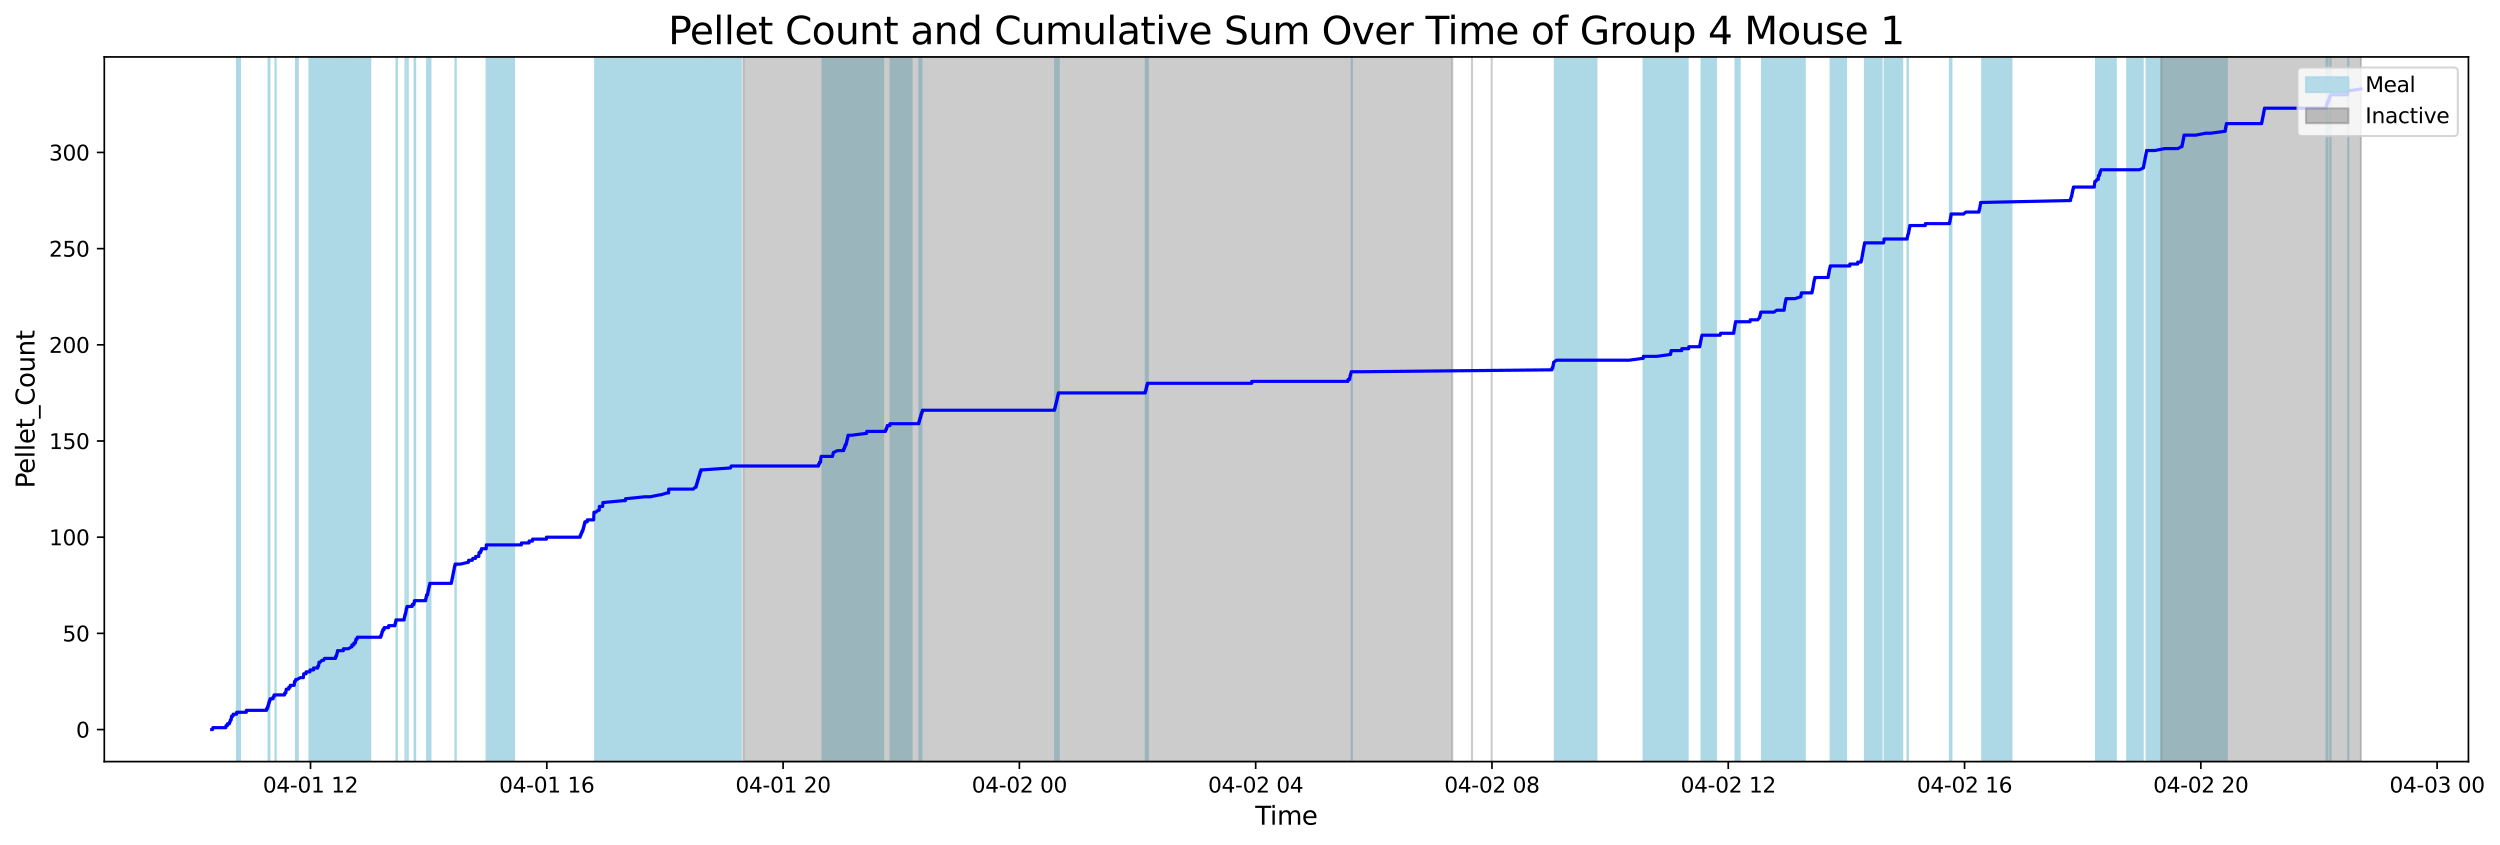 <?xml version="1.0" encoding="utf-8" standalone="no"?>
<!DOCTYPE svg PUBLIC "-//W3C//DTD SVG 1.1//EN"
  "http://www.w3.org/Graphics/SVG/1.1/DTD/svg11.dtd">
<svg xmlns:xlink="http://www.w3.org/1999/xlink" width="1180.137pt" height="399.009pt" viewBox="0 0 1180.137 399.009" xmlns="http://www.w3.org/2000/svg" version="1.1">
 <defs>
  <style type="text/css">*{stroke-linejoin: round; stroke-linecap: butt}</style>
 </defs>
 <g id="figure_1">
  <g id="patch_1">
   <path d="M 0 399.009 
L 1180.137 399.009 
L 1180.137 0 
L 0 0 
z
" style="fill: #ffffff"/>
  </g>
  <g id="axes_1">
   <g id="patch_2">
    <path d="M 49.235 359.517 
L 1165.235 359.517 
L 1165.235 26.877 
L 49.235 26.877 
z
" style="fill: #ffffff"/>
   </g>
   <g id="patch_3">
    <path d="M 113.267 359.517 
L 113.267 26.877 
L 111.868 26.877 
L 111.868 359.517 
z
" clip-path="url(#p0abc46843c)" style="fill: #add8e6; stroke: #add8e6; stroke-linejoin: miter"/>
   </g>
   <g id="patch_4">
    <path d="M 126.773 359.517 
L 126.773 26.877 
L 127.191 26.877 
L 127.191 359.517 
z
" clip-path="url(#p0abc46843c)" style="fill: #add8e6; stroke: #add8e6; stroke-linejoin: miter"/>
   </g>
   <g id="patch_5">
    <path d="M 130.051 359.517 
L 130.051 26.877 
L 130.114 26.877 
L 130.114 359.517 
z
" clip-path="url(#p0abc46843c)" style="fill: #add8e6; stroke: #add8e6; stroke-linejoin: miter"/>
   </g>
   <g id="patch_6">
    <path d="M 140.565 359.517 
L 140.565 26.877 
L 139.743 26.877 
L 139.743 359.517 
z
" clip-path="url(#p0abc46843c)" style="fill: #add8e6; stroke: #add8e6; stroke-linejoin: miter"/>
   </g>
   <g id="patch_7">
    <path d="M 163.307 359.517 
L 163.307 26.877 
L 146.076 26.877 
L 146.076 359.517 
z
" clip-path="url(#p0abc46843c)" style="fill: #add8e6; stroke: #add8e6; stroke-linejoin: miter"/>
   </g>
   <g id="patch_8">
    <path d="M 167.916 359.517 
L 167.916 26.877 
L 158.392 26.877 
L 158.392 359.517 
z
" clip-path="url(#p0abc46843c)" style="fill: #add8e6; stroke: #add8e6; stroke-linejoin: miter"/>
   </g>
   <g id="patch_9">
    <path d="M 174.764 359.517 
L 174.764 26.877 
L 162.976 26.877 
L 162.976 359.517 
z
" clip-path="url(#p0abc46843c)" style="fill: #add8e6; stroke: #add8e6; stroke-linejoin: miter"/>
   </g>
   <g id="patch_10">
    <path d="M 187.366 359.517 
L 187.366 26.877 
L 187.187 26.877 
L 187.187 359.517 
z
" clip-path="url(#p0abc46843c)" style="fill: #add8e6; stroke: #add8e6; stroke-linejoin: miter"/>
   </g>
   <g id="patch_11">
    <path d="M 191.439 359.517 
L 191.439 26.877 
L 191.445 26.877 
L 191.445 359.517 
z
" clip-path="url(#p0abc46843c)" style="fill: #add8e6; stroke: #add8e6; stroke-linejoin: miter"/>
   </g>
   <g id="patch_12">
    <path d="M 192.462 359.517 
L 192.462 26.877 
L 192.414 26.877 
L 192.414 359.517 
z
" clip-path="url(#p0abc46843c)" style="fill: #add8e6; stroke: #add8e6; stroke-linejoin: miter"/>
   </g>
   <g id="patch_13">
    <path d="M 195.734 359.517 
L 195.734 26.877 
L 195.957 26.877 
L 195.957 359.517 
z
" clip-path="url(#p0abc46843c)" style="fill: #add8e6; stroke: #add8e6; stroke-linejoin: miter"/>
   </g>
   <g id="patch_14">
    <path d="M 201.664 359.517 
L 201.664 26.877 
L 201.686 26.877 
L 201.686 359.517 
z
" clip-path="url(#p0abc46843c)" style="fill: #add8e6; stroke: #add8e6; stroke-linejoin: miter"/>
   </g>
   <g id="patch_15">
    <path d="M 202.177 359.517 
L 202.177 26.877 
L 202.305 26.877 
L 202.305 359.517 
z
" clip-path="url(#p0abc46843c)" style="fill: #add8e6; stroke: #add8e6; stroke-linejoin: miter"/>
   </g>
   <g id="patch_16">
    <path d="M 203.17 359.517 
L 203.17 26.877 
L 202.677 26.877 
L 202.677 359.517 
z
" clip-path="url(#p0abc46843c)" style="fill: #add8e6; stroke: #add8e6; stroke-linejoin: miter"/>
   </g>
   <g id="patch_17">
    <path d="M 215.007 359.517 
L 215.007 26.877 
L 215.128 26.877 
L 215.128 359.517 
z
" clip-path="url(#p0abc46843c)" style="fill: #add8e6; stroke: #add8e6; stroke-linejoin: miter"/>
   </g>
   <g id="patch_18">
    <path d="M 242.649 359.517 
L 242.649 26.877 
L 229.718 26.877 
L 229.718 359.517 
z
" clip-path="url(#p0abc46843c)" style="fill: #add8e6; stroke: #add8e6; stroke-linejoin: miter"/>
   </g>
   <g id="patch_19">
    <path d="M 295.431 359.517 
L 295.431 26.877 
L 280.944 26.877 
L 280.944 359.517 
z
" clip-path="url(#p0abc46843c)" style="fill: #add8e6; stroke: #add8e6; stroke-linejoin: miter"/>
   </g>
   <g id="patch_20">
    <path d="M 303.866 359.517 
L 303.866 26.877 
L 285.091 26.877 
L 285.091 359.517 
z
" clip-path="url(#p0abc46843c)" style="fill: #add8e6; stroke: #add8e6; stroke-linejoin: miter"/>
   </g>
   <g id="patch_21">
    <path d="M 315.345 359.517 
L 315.345 26.877 
L 296.377 26.877 
L 296.377 359.517 
z
" clip-path="url(#p0abc46843c)" style="fill: #add8e6; stroke: #add8e6; stroke-linejoin: miter"/>
   </g>
   <g id="patch_22">
    <path d="M 336.376 359.517 
L 336.376 26.877 
L 316.106 26.877 
L 316.106 359.517 
z
" clip-path="url(#p0abc46843c)" style="fill: #add8e6; stroke: #add8e6; stroke-linejoin: miter"/>
   </g>
   <g id="patch_23">
    <path d="M 349.691 359.517 
L 349.691 26.877 
L 331.835 26.877 
L 331.835 359.517 
z
" clip-path="url(#p0abc46843c)" style="fill: #add8e6; stroke: #add8e6; stroke-linejoin: miter"/>
   </g>
   <g id="patch_24">
    <path d="M 396.596 359.517 
L 396.596 26.877 
L 388.314 26.877 
L 388.314 359.517 
z
" clip-path="url(#p0abc46843c)" style="fill: #add8e6; stroke: #add8e6; stroke-linejoin: miter"/>
   </g>
   <g id="patch_25">
    <path d="M 414.688 359.517 
L 414.688 26.877 
L 394.331 26.877 
L 394.331 359.517 
z
" clip-path="url(#p0abc46843c)" style="fill: #add8e6; stroke: #add8e6; stroke-linejoin: miter"/>
   </g>
   <g id="patch_26">
    <path d="M 416.88 359.517 
L 416.88 26.877 
L 400.503 26.877 
L 400.503 359.517 
z
" clip-path="url(#p0abc46843c)" style="fill: #add8e6; stroke: #add8e6; stroke-linejoin: miter"/>
   </g>
   <g id="patch_27">
    <path d="M 430.304 359.517 
L 430.304 26.877 
L 420.427 26.877 
L 420.427 359.517 
z
" clip-path="url(#p0abc46843c)" style="fill: #add8e6; stroke: #add8e6; stroke-linejoin: miter"/>
   </g>
   <g id="patch_28">
    <path d="M 434.036 359.517 
L 434.036 26.877 
L 434.314 26.877 
L 434.314 359.517 
z
" clip-path="url(#p0abc46843c)" style="fill: #add8e6; stroke: #add8e6; stroke-linejoin: miter"/>
   </g>
   <g id="patch_29">
    <path d="M 434.531 359.517 
L 434.531 26.877 
L 434.94 26.877 
L 434.94 359.517 
z
" clip-path="url(#p0abc46843c)" style="fill: #add8e6; stroke: #add8e6; stroke-linejoin: miter"/>
   </g>
   <g id="patch_30">
    <path d="M 498.093 359.517 
L 498.093 26.877 
L 498.431 26.877 
L 498.431 359.517 
z
" clip-path="url(#p0abc46843c)" style="fill: #add8e6; stroke: #add8e6; stroke-linejoin: miter"/>
   </g>
   <g id="patch_31">
    <path d="M 498.623 359.517 
L 498.623 26.877 
L 498.783 26.877 
L 498.783 359.517 
z
" clip-path="url(#p0abc46843c)" style="fill: #add8e6; stroke: #add8e6; stroke-linejoin: miter"/>
   </g>
   <g id="patch_32">
    <path d="M 499.105 359.517 
L 499.105 26.877 
L 499.46 26.877 
L 499.46 359.517 
z
" clip-path="url(#p0abc46843c)" style="fill: #add8e6; stroke: #add8e6; stroke-linejoin: miter"/>
   </g>
   <g id="patch_33">
    <path d="M 499.604 359.517 
L 499.604 26.877 
L 499.768 26.877 
L 499.768 359.517 
z
" clip-path="url(#p0abc46843c)" style="fill: #add8e6; stroke: #add8e6; stroke-linejoin: miter"/>
   </g>
   <g id="patch_34">
    <path d="M 540.898 359.517 
L 540.898 26.877 
L 540.961 26.877 
L 540.961 359.517 
z
" clip-path="url(#p0abc46843c)" style="fill: #add8e6; stroke: #add8e6; stroke-linejoin: miter"/>
   </g>
   <g id="patch_35">
    <path d="M 541.386 359.517 
L 541.386 26.877 
L 541.829 26.877 
L 541.829 359.517 
z
" clip-path="url(#p0abc46843c)" style="fill: #add8e6; stroke: #add8e6; stroke-linejoin: miter"/>
   </g>
   <g id="patch_36">
    <path d="M 638.124 359.517 
L 638.124 26.877 
L 638.079 26.877 
L 638.079 359.517 
z
" clip-path="url(#p0abc46843c)" style="fill: #add8e6; stroke: #add8e6; stroke-linejoin: miter"/>
   </g>
   <g id="patch_37">
    <path d="M 753.598 359.517 
L 753.598 26.877 
L 733.98 26.877 
L 733.98 359.517 
z
" clip-path="url(#p0abc46843c)" style="fill: #add8e6; stroke: #add8e6; stroke-linejoin: miter"/>
   </g>
   <g id="patch_38">
    <path d="M 796.642 359.517 
L 796.642 26.877 
L 775.861 26.877 
L 775.861 359.517 
z
" clip-path="url(#p0abc46843c)" style="fill: #add8e6; stroke: #add8e6; stroke-linejoin: miter"/>
   </g>
   <g id="patch_39">
    <path d="M 809.981 359.517 
L 809.981 26.877 
L 803.245 26.877 
L 803.245 359.517 
z
" clip-path="url(#p0abc46843c)" style="fill: #add8e6; stroke: #add8e6; stroke-linejoin: miter"/>
   </g>
   <g id="patch_40">
    <path d="M 821.2 359.517 
L 821.2 26.877 
L 819.267 26.877 
L 819.267 359.517 
z
" clip-path="url(#p0abc46843c)" style="fill: #add8e6; stroke: #add8e6; stroke-linejoin: miter"/>
   </g>
   <g id="patch_41">
    <path d="M 851.941 359.517 
L 851.941 26.877 
L 831.784 26.877 
L 831.784 359.517 
z
" clip-path="url(#p0abc46843c)" style="fill: #add8e6; stroke: #add8e6; stroke-linejoin: miter"/>
   </g>
   <g id="patch_42">
    <path d="M 871.414 359.517 
L 871.414 26.877 
L 864.167 26.877 
L 864.167 359.517 
z
" clip-path="url(#p0abc46843c)" style="fill: #add8e6; stroke: #add8e6; stroke-linejoin: miter"/>
   </g>
   <g id="patch_43">
    <path d="M 888.2 359.517 
L 888.2 26.877 
L 880.371 26.877 
L 880.371 359.517 
z
" clip-path="url(#p0abc46843c)" style="fill: #add8e6; stroke: #add8e6; stroke-linejoin: miter"/>
   </g>
   <g id="patch_44">
    <path d="M 897.935 359.517 
L 897.935 26.877 
L 889.664 26.877 
L 889.664 359.517 
z
" clip-path="url(#p0abc46843c)" style="fill: #add8e6; stroke: #add8e6; stroke-linejoin: miter"/>
   </g>
   <g id="patch_45">
    <path d="M 900.451 359.517 
L 900.451 26.877 
L 900.579 26.877 
L 900.579 359.517 
z
" clip-path="url(#p0abc46843c)" style="fill: #add8e6; stroke: #add8e6; stroke-linejoin: miter"/>
   </g>
   <g id="patch_46">
    <path d="M 920.466 359.517 
L 920.466 26.877 
L 920.806 26.877 
L 920.806 359.517 
z
" clip-path="url(#p0abc46843c)" style="fill: #add8e6; stroke: #add8e6; stroke-linejoin: miter"/>
   </g>
   <g id="patch_47">
    <path d="M 920.959 359.517 
L 920.959 26.877 
L 921.162 26.877 
L 921.162 359.517 
z
" clip-path="url(#p0abc46843c)" style="fill: #add8e6; stroke: #add8e6; stroke-linejoin: miter"/>
   </g>
   <g id="patch_48">
    <path d="M 949.494 359.517 
L 949.494 26.877 
L 935.721 26.877 
L 935.721 359.517 
z
" clip-path="url(#p0abc46843c)" style="fill: #add8e6; stroke: #add8e6; stroke-linejoin: miter"/>
   </g>
   <g id="patch_49">
    <path d="M 998.735 359.517 
L 998.735 26.877 
L 989.438 26.877 
L 989.438 359.517 
z
" clip-path="url(#p0abc46843c)" style="fill: #add8e6; stroke: #add8e6; stroke-linejoin: miter"/>
   </g>
   <g id="patch_50">
    <path d="M 1011.469 359.517 
L 1011.469 26.877 
L 1004.165 26.877 
L 1004.165 359.517 
z
" clip-path="url(#p0abc46843c)" style="fill: #add8e6; stroke: #add8e6; stroke-linejoin: miter"/>
   </g>
   <g id="patch_51">
    <path d="M 1033.228 359.517 
L 1033.228 26.877 
L 1013.319 26.877 
L 1013.319 359.517 
z
" clip-path="url(#p0abc46843c)" style="fill: #add8e6; stroke: #add8e6; stroke-linejoin: miter"/>
   </g>
   <g id="patch_52">
    <path d="M 1051.175 359.517 
L 1051.175 26.877 
L 1031.186 26.877 
L 1031.186 359.517 
z
" clip-path="url(#p0abc46843c)" style="fill: #add8e6; stroke: #add8e6; stroke-linejoin: miter"/>
   </g>
   <g id="patch_53">
    <path d="M 1098.269 359.517 
L 1098.269 26.877 
L 1098.692 26.877 
L 1098.692 359.517 
z
" clip-path="url(#p0abc46843c)" style="fill: #add8e6; stroke: #add8e6; stroke-linejoin: miter"/>
   </g>
   <g id="patch_54">
    <path d="M 1100.04 359.517 
L 1100.04 26.877 
L 1100.147 26.877 
L 1100.147 359.517 
z
" clip-path="url(#p0abc46843c)" style="fill: #add8e6; stroke: #add8e6; stroke-linejoin: miter"/>
   </g>
   <g id="patch_55">
    <path d="M 1108.532 359.517 
L 1108.532 26.877 
L 1108.509 26.877 
L 1108.509 359.517 
z
" clip-path="url(#p0abc46843c)" style="fill: #add8e6; stroke: #add8e6; stroke-linejoin: miter"/>
   </g>
   <g id="patch_56">
    <path d="M 350.932 359.517 
L 350.932 26.877 
L 685.558 26.877 
L 685.558 359.517 
z
" clip-path="url(#p0abc46843c)" style="fill: #808080; opacity: 0.4; stroke: #808080; stroke-linejoin: miter"/>
   </g>
   <g id="patch_57">
    <path d="M 694.854 26.877 
L 694.854 26.877 
L 694.854 359.517 
" clip-path="url(#p0abc46843c)" style="fill: #808080; opacity: 0.4; stroke: #808080; stroke-linejoin: miter"/>
   </g>
   <g id="patch_58">
    <path d="M 704.149 26.877 
L 704.149 26.877 
L 704.149 359.517 
" clip-path="url(#p0abc46843c)" style="fill: #808080; opacity: 0.4; stroke: #808080; stroke-linejoin: miter"/>
   </g>
   <g id="patch_59">
    <path d="M 1020.185 359.517 
L 1020.185 26.877 
L 1114.508 26.877 
L 1114.508 359.517 
z
" clip-path="url(#p0abc46843c)" style="fill: #808080; opacity: 0.4; stroke: #808080; stroke-linejoin: miter"/>
   </g>
   <g id="matplotlib.axis_1">
    <g id="xtick_1">
     <g id="line2d_1">
      <defs>
       <path id="m3eb2930133" d="M 0 0 
L 0 3.5 
" style="stroke: #000000; stroke-width: 0.8"/>
      </defs>
      <g>
       <use xlink:href="#m3eb2930133" x="146.578" y="359.517" style="stroke: #000000; stroke-width: 0.8"/>
      </g>
     </g>
     <g id="text_1">
      <!-- 04-01 12 -->
      <g transform="translate(124.097 374.116) scale(0.1 -0.1)">
       <defs>
        <path id="DejaVuSans-30" d="M 2034 4250 
Q 1547 4250 1301 3770 
Q 1056 3291 1056 2328 
Q 1056 1369 1301 889 
Q 1547 409 2034 409 
Q 2525 409 2770 889 
Q 3016 1369 3016 2328 
Q 3016 3291 2770 3770 
Q 2525 4250 2034 4250 
z
M 2034 4750 
Q 2819 4750 3233 4129 
Q 3647 3509 3647 2328 
Q 3647 1150 3233 529 
Q 2819 -91 2034 -91 
Q 1250 -91 836 529 
Q 422 1150 422 2328 
Q 422 3509 836 4129 
Q 1250 4750 2034 4750 
z
" transform="scale(0.016)"/>
        <path id="DejaVuSans-34" d="M 2419 4116 
L 825 1625 
L 2419 1625 
L 2419 4116 
z
M 2253 4666 
L 3047 4666 
L 3047 1625 
L 3713 1625 
L 3713 1100 
L 3047 1100 
L 3047 0 
L 2419 0 
L 2419 1100 
L 313 1100 
L 313 1709 
L 2253 4666 
z
" transform="scale(0.016)"/>
        <path id="DejaVuSans-2d" d="M 313 2009 
L 1997 2009 
L 1997 1497 
L 313 1497 
L 313 2009 
z
" transform="scale(0.016)"/>
        <path id="DejaVuSans-31" d="M 794 531 
L 1825 531 
L 1825 4091 
L 703 3866 
L 703 4441 
L 1819 4666 
L 2450 4666 
L 2450 531 
L 3481 531 
L 3481 0 
L 794 0 
L 794 531 
z
" transform="scale(0.016)"/>
        <path id="DejaVuSans-20" transform="scale(0.016)"/>
        <path id="DejaVuSans-32" d="M 1228 531 
L 3431 531 
L 3431 0 
L 469 0 
L 469 531 
Q 828 903 1448 1529 
Q 2069 2156 2228 2338 
Q 2531 2678 2651 2914 
Q 2772 3150 2772 3378 
Q 2772 3750 2511 3984 
Q 2250 4219 1831 4219 
Q 1534 4219 1204 4116 
Q 875 4013 500 3803 
L 500 4441 
Q 881 4594 1212 4672 
Q 1544 4750 1819 4750 
Q 2544 4750 2975 4387 
Q 3406 4025 3406 3419 
Q 3406 3131 3298 2873 
Q 3191 2616 2906 2266 
Q 2828 2175 2409 1742 
Q 1991 1309 1228 531 
z
" transform="scale(0.016)"/>
       </defs>
       <use xlink:href="#DejaVuSans-30"/>
       <use xlink:href="#DejaVuSans-34" x="63.623"/>
       <use xlink:href="#DejaVuSans-2d" x="127.246"/>
       <use xlink:href="#DejaVuSans-30" x="163.33"/>
       <use xlink:href="#DejaVuSans-31" x="226.953"/>
       <use xlink:href="#DejaVuSans-20" x="290.576"/>
       <use xlink:href="#DejaVuSans-31" x="322.363"/>
       <use xlink:href="#DejaVuSans-32" x="385.986"/>
      </g>
     </g>
    </g>
    <g id="xtick_2">
     <g id="line2d_2">
      <g>
       <use xlink:href="#m3eb2930133" x="258.12" y="359.517" style="stroke: #000000; stroke-width: 0.8"/>
      </g>
     </g>
     <g id="text_2">
      <!-- 04-01 16 -->
      <g transform="translate(235.639 374.116) scale(0.1 -0.1)">
       <defs>
        <path id="DejaVuSans-36" d="M 2113 2584 
Q 1688 2584 1439 2293 
Q 1191 2003 1191 1497 
Q 1191 994 1439 701 
Q 1688 409 2113 409 
Q 2538 409 2786 701 
Q 3034 994 3034 1497 
Q 3034 2003 2786 2293 
Q 2538 2584 2113 2584 
z
M 3366 4563 
L 3366 3988 
Q 3128 4100 2886 4159 
Q 2644 4219 2406 4219 
Q 1781 4219 1451 3797 
Q 1122 3375 1075 2522 
Q 1259 2794 1537 2939 
Q 1816 3084 2150 3084 
Q 2853 3084 3261 2657 
Q 3669 2231 3669 1497 
Q 3669 778 3244 343 
Q 2819 -91 2113 -91 
Q 1303 -91 875 529 
Q 447 1150 447 2328 
Q 447 3434 972 4092 
Q 1497 4750 2381 4750 
Q 2619 4750 2861 4703 
Q 3103 4656 3366 4563 
z
" transform="scale(0.016)"/>
       </defs>
       <use xlink:href="#DejaVuSans-30"/>
       <use xlink:href="#DejaVuSans-34" x="63.623"/>
       <use xlink:href="#DejaVuSans-2d" x="127.246"/>
       <use xlink:href="#DejaVuSans-30" x="163.33"/>
       <use xlink:href="#DejaVuSans-31" x="226.953"/>
       <use xlink:href="#DejaVuSans-20" x="290.576"/>
       <use xlink:href="#DejaVuSans-31" x="322.363"/>
       <use xlink:href="#DejaVuSans-36" x="385.986"/>
      </g>
     </g>
    </g>
    <g id="xtick_3">
     <g id="line2d_3">
      <g>
       <use xlink:href="#m3eb2930133" x="369.662" y="359.517" style="stroke: #000000; stroke-width: 0.8"/>
      </g>
     </g>
     <g id="text_3">
      <!-- 04-01 20 -->
      <g transform="translate(347.181 374.116) scale(0.1 -0.1)">
       <use xlink:href="#DejaVuSans-30"/>
       <use xlink:href="#DejaVuSans-34" x="63.623"/>
       <use xlink:href="#DejaVuSans-2d" x="127.246"/>
       <use xlink:href="#DejaVuSans-30" x="163.33"/>
       <use xlink:href="#DejaVuSans-31" x="226.953"/>
       <use xlink:href="#DejaVuSans-20" x="290.576"/>
       <use xlink:href="#DejaVuSans-32" x="322.363"/>
       <use xlink:href="#DejaVuSans-30" x="385.986"/>
      </g>
     </g>
    </g>
    <g id="xtick_4">
     <g id="line2d_4">
      <g>
       <use xlink:href="#m3eb2930133" x="481.204" y="359.517" style="stroke: #000000; stroke-width: 0.8"/>
      </g>
     </g>
     <g id="text_4">
      <!-- 04-02 00 -->
      <g transform="translate(458.724 374.116) scale(0.1 -0.1)">
       <use xlink:href="#DejaVuSans-30"/>
       <use xlink:href="#DejaVuSans-34" x="63.623"/>
       <use xlink:href="#DejaVuSans-2d" x="127.246"/>
       <use xlink:href="#DejaVuSans-30" x="163.33"/>
       <use xlink:href="#DejaVuSans-32" x="226.953"/>
       <use xlink:href="#DejaVuSans-20" x="290.576"/>
       <use xlink:href="#DejaVuSans-30" x="322.363"/>
       <use xlink:href="#DejaVuSans-30" x="385.986"/>
      </g>
     </g>
    </g>
    <g id="xtick_5">
     <g id="line2d_5">
      <g>
       <use xlink:href="#m3eb2930133" x="592.746" y="359.517" style="stroke: #000000; stroke-width: 0.8"/>
      </g>
     </g>
     <g id="text_5">
      <!-- 04-02 04 -->
      <g transform="translate(570.266 374.116) scale(0.1 -0.1)">
       <use xlink:href="#DejaVuSans-30"/>
       <use xlink:href="#DejaVuSans-34" x="63.623"/>
       <use xlink:href="#DejaVuSans-2d" x="127.246"/>
       <use xlink:href="#DejaVuSans-30" x="163.33"/>
       <use xlink:href="#DejaVuSans-32" x="226.953"/>
       <use xlink:href="#DejaVuSans-20" x="290.576"/>
       <use xlink:href="#DejaVuSans-30" x="322.363"/>
       <use xlink:href="#DejaVuSans-34" x="385.986"/>
      </g>
     </g>
    </g>
    <g id="xtick_6">
     <g id="line2d_6">
      <g>
       <use xlink:href="#m3eb2930133" x="704.288" y="359.517" style="stroke: #000000; stroke-width: 0.8"/>
      </g>
     </g>
     <g id="text_6">
      <!-- 04-02 08 -->
      <g transform="translate(681.808 374.116) scale(0.1 -0.1)">
       <defs>
        <path id="DejaVuSans-38" d="M 2034 2216 
Q 1584 2216 1326 1975 
Q 1069 1734 1069 1313 
Q 1069 891 1326 650 
Q 1584 409 2034 409 
Q 2484 409 2743 651 
Q 3003 894 3003 1313 
Q 3003 1734 2745 1975 
Q 2488 2216 2034 2216 
z
M 1403 2484 
Q 997 2584 770 2862 
Q 544 3141 544 3541 
Q 544 4100 942 4425 
Q 1341 4750 2034 4750 
Q 2731 4750 3128 4425 
Q 3525 4100 3525 3541 
Q 3525 3141 3298 2862 
Q 3072 2584 2669 2484 
Q 3125 2378 3379 2068 
Q 3634 1759 3634 1313 
Q 3634 634 3220 271 
Q 2806 -91 2034 -91 
Q 1263 -91 848 271 
Q 434 634 434 1313 
Q 434 1759 690 2068 
Q 947 2378 1403 2484 
z
M 1172 3481 
Q 1172 3119 1398 2916 
Q 1625 2713 2034 2713 
Q 2441 2713 2670 2916 
Q 2900 3119 2900 3481 
Q 2900 3844 2670 4047 
Q 2441 4250 2034 4250 
Q 1625 4250 1398 4047 
Q 1172 3844 1172 3481 
z
" transform="scale(0.016)"/>
       </defs>
       <use xlink:href="#DejaVuSans-30"/>
       <use xlink:href="#DejaVuSans-34" x="63.623"/>
       <use xlink:href="#DejaVuSans-2d" x="127.246"/>
       <use xlink:href="#DejaVuSans-30" x="163.33"/>
       <use xlink:href="#DejaVuSans-32" x="226.953"/>
       <use xlink:href="#DejaVuSans-20" x="290.576"/>
       <use xlink:href="#DejaVuSans-30" x="322.363"/>
       <use xlink:href="#DejaVuSans-38" x="385.986"/>
      </g>
     </g>
    </g>
    <g id="xtick_7">
     <g id="line2d_7">
      <g>
       <use xlink:href="#m3eb2930133" x="815.83" y="359.517" style="stroke: #000000; stroke-width: 0.8"/>
      </g>
     </g>
     <g id="text_7">
      <!-- 04-02 12 -->
      <g transform="translate(793.35 374.116) scale(0.1 -0.1)">
       <use xlink:href="#DejaVuSans-30"/>
       <use xlink:href="#DejaVuSans-34" x="63.623"/>
       <use xlink:href="#DejaVuSans-2d" x="127.246"/>
       <use xlink:href="#DejaVuSans-30" x="163.33"/>
       <use xlink:href="#DejaVuSans-32" x="226.953"/>
       <use xlink:href="#DejaVuSans-20" x="290.576"/>
       <use xlink:href="#DejaVuSans-31" x="322.363"/>
       <use xlink:href="#DejaVuSans-32" x="385.986"/>
      </g>
     </g>
    </g>
    <g id="xtick_8">
     <g id="line2d_8">
      <g>
       <use xlink:href="#m3eb2930133" x="927.373" y="359.517" style="stroke: #000000; stroke-width: 0.8"/>
      </g>
     </g>
     <g id="text_8">
      <!-- 04-02 16 -->
      <g transform="translate(904.892 374.116) scale(0.1 -0.1)">
       <use xlink:href="#DejaVuSans-30"/>
       <use xlink:href="#DejaVuSans-34" x="63.623"/>
       <use xlink:href="#DejaVuSans-2d" x="127.246"/>
       <use xlink:href="#DejaVuSans-30" x="163.33"/>
       <use xlink:href="#DejaVuSans-32" x="226.953"/>
       <use xlink:href="#DejaVuSans-20" x="290.576"/>
       <use xlink:href="#DejaVuSans-31" x="322.363"/>
       <use xlink:href="#DejaVuSans-36" x="385.986"/>
      </g>
     </g>
    </g>
    <g id="xtick_9">
     <g id="line2d_9">
      <g>
       <use xlink:href="#m3eb2930133" x="1038.915" y="359.517" style="stroke: #000000; stroke-width: 0.8"/>
      </g>
     </g>
     <g id="text_9">
      <!-- 04-02 20 -->
      <g transform="translate(1016.434 374.116) scale(0.1 -0.1)">
       <use xlink:href="#DejaVuSans-30"/>
       <use xlink:href="#DejaVuSans-34" x="63.623"/>
       <use xlink:href="#DejaVuSans-2d" x="127.246"/>
       <use xlink:href="#DejaVuSans-30" x="163.33"/>
       <use xlink:href="#DejaVuSans-32" x="226.953"/>
       <use xlink:href="#DejaVuSans-20" x="290.576"/>
       <use xlink:href="#DejaVuSans-32" x="322.363"/>
       <use xlink:href="#DejaVuSans-30" x="385.986"/>
      </g>
     </g>
    </g>
    <g id="xtick_10">
     <g id="line2d_10">
      <g>
       <use xlink:href="#m3eb2930133" x="1150.457" y="359.517" style="stroke: #000000; stroke-width: 0.8"/>
      </g>
     </g>
     <g id="text_10">
      <!-- 04-03 00 -->
      <g transform="translate(1127.976 374.116) scale(0.1 -0.1)">
       <defs>
        <path id="DejaVuSans-33" d="M 2597 2516 
Q 3050 2419 3304 2112 
Q 3559 1806 3559 1356 
Q 3559 666 3084 287 
Q 2609 -91 1734 -91 
Q 1441 -91 1130 -33 
Q 819 25 488 141 
L 488 750 
Q 750 597 1062 519 
Q 1375 441 1716 441 
Q 2309 441 2620 675 
Q 2931 909 2931 1356 
Q 2931 1769 2642 2001 
Q 2353 2234 1838 2234 
L 1294 2234 
L 1294 2753 
L 1863 2753 
Q 2328 2753 2575 2939 
Q 2822 3125 2822 3475 
Q 2822 3834 2567 4026 
Q 2313 4219 1838 4219 
Q 1578 4219 1281 4162 
Q 984 4106 628 3988 
L 628 4550 
Q 988 4650 1302 4700 
Q 1616 4750 1894 4750 
Q 2613 4750 3031 4423 
Q 3450 4097 3450 3541 
Q 3450 3153 3228 2886 
Q 3006 2619 2597 2516 
z
" transform="scale(0.016)"/>
       </defs>
       <use xlink:href="#DejaVuSans-30"/>
       <use xlink:href="#DejaVuSans-34" x="63.623"/>
       <use xlink:href="#DejaVuSans-2d" x="127.246"/>
       <use xlink:href="#DejaVuSans-30" x="163.33"/>
       <use xlink:href="#DejaVuSans-33" x="226.953"/>
       <use xlink:href="#DejaVuSans-20" x="290.576"/>
       <use xlink:href="#DejaVuSans-30" x="322.363"/>
       <use xlink:href="#DejaVuSans-30" x="385.986"/>
      </g>
     </g>
    </g>
    <g id="text_11">
     <!-- Time -->
     <g transform="translate(592.555 389.313) scale(0.12 -0.12)">
      <defs>
       <path id="DejaVuSans-54" d="M -19 4666 
L 3928 4666 
L 3928 4134 
L 2272 4134 
L 2272 0 
L 1638 0 
L 1638 4134 
L -19 4134 
L -19 4666 
z
" transform="scale(0.016)"/>
       <path id="DejaVuSans-69" d="M 603 3500 
L 1178 3500 
L 1178 0 
L 603 0 
L 603 3500 
z
M 603 4863 
L 1178 4863 
L 1178 4134 
L 603 4134 
L 603 4863 
z
" transform="scale(0.016)"/>
       <path id="DejaVuSans-6d" d="M 3328 2828 
Q 3544 3216 3844 3400 
Q 4144 3584 4550 3584 
Q 5097 3584 5394 3201 
Q 5691 2819 5691 2113 
L 5691 0 
L 5113 0 
L 5113 2094 
Q 5113 2597 4934 2840 
Q 4756 3084 4391 3084 
Q 3944 3084 3684 2787 
Q 3425 2491 3425 1978 
L 3425 0 
L 2847 0 
L 2847 2094 
Q 2847 2600 2669 2842 
Q 2491 3084 2119 3084 
Q 1678 3084 1418 2786 
Q 1159 2488 1159 1978 
L 1159 0 
L 581 0 
L 581 3500 
L 1159 3500 
L 1159 2956 
Q 1356 3278 1631 3431 
Q 1906 3584 2284 3584 
Q 2666 3584 2933 3390 
Q 3200 3197 3328 2828 
z
" transform="scale(0.016)"/>
       <path id="DejaVuSans-65" d="M 3597 1894 
L 3597 1613 
L 953 1613 
Q 991 1019 1311 708 
Q 1631 397 2203 397 
Q 2534 397 2845 478 
Q 3156 559 3463 722 
L 3463 178 
Q 3153 47 2828 -22 
Q 2503 -91 2169 -91 
Q 1331 -91 842 396 
Q 353 884 353 1716 
Q 353 2575 817 3079 
Q 1281 3584 2069 3584 
Q 2775 3584 3186 3129 
Q 3597 2675 3597 1894 
z
M 3022 2063 
Q 3016 2534 2758 2815 
Q 2500 3097 2075 3097 
Q 1594 3097 1305 2825 
Q 1016 2553 972 2059 
L 3022 2063 
z
" transform="scale(0.016)"/>
      </defs>
      <use xlink:href="#DejaVuSans-54"/>
      <use xlink:href="#DejaVuSans-69" x="57.959"/>
      <use xlink:href="#DejaVuSans-6d" x="85.742"/>
      <use xlink:href="#DejaVuSans-65" x="183.154"/>
     </g>
    </g>
   </g>
   <g id="matplotlib.axis_2">
    <g id="ytick_1">
     <g id="line2d_11">
      <defs>
       <path id="m4e2498dc43" d="M 0 0 
L -3.5 0 
" style="stroke: #000000; stroke-width: 0.8"/>
      </defs>
      <g>
       <use xlink:href="#m4e2498dc43" x="49.235" y="344.397" style="stroke: #000000; stroke-width: 0.8"/>
      </g>
     </g>
     <g id="text_12">
      <!-- 0 -->
      <g transform="translate(35.873 348.196) scale(0.1 -0.1)">
       <use xlink:href="#DejaVuSans-30"/>
      </g>
     </g>
    </g>
    <g id="ytick_2">
     <g id="line2d_12">
      <g>
       <use xlink:href="#m4e2498dc43" x="49.235" y="298.992" style="stroke: #000000; stroke-width: 0.8"/>
      </g>
     </g>
     <g id="text_13">
      <!-- 50 -->
      <g transform="translate(29.51 302.791) scale(0.1 -0.1)">
       <defs>
        <path id="DejaVuSans-35" d="M 691 4666 
L 3169 4666 
L 3169 4134 
L 1269 4134 
L 1269 2991 
Q 1406 3038 1543 3061 
Q 1681 3084 1819 3084 
Q 2600 3084 3056 2656 
Q 3513 2228 3513 1497 
Q 3513 744 3044 326 
Q 2575 -91 1722 -91 
Q 1428 -91 1123 -41 
Q 819 9 494 109 
L 494 744 
Q 775 591 1075 516 
Q 1375 441 1709 441 
Q 2250 441 2565 725 
Q 2881 1009 2881 1497 
Q 2881 1984 2565 2268 
Q 2250 2553 1709 2553 
Q 1456 2553 1204 2497 
Q 953 2441 691 2322 
L 691 4666 
z
" transform="scale(0.016)"/>
       </defs>
       <use xlink:href="#DejaVuSans-35"/>
       <use xlink:href="#DejaVuSans-30" x="63.623"/>
      </g>
     </g>
    </g>
    <g id="ytick_3">
     <g id="line2d_13">
      <g>
       <use xlink:href="#m4e2498dc43" x="49.235" y="253.586" style="stroke: #000000; stroke-width: 0.8"/>
      </g>
     </g>
     <g id="text_14">
      <!-- 100 -->
      <g transform="translate(23.148 257.386) scale(0.1 -0.1)">
       <use xlink:href="#DejaVuSans-31"/>
       <use xlink:href="#DejaVuSans-30" x="63.623"/>
       <use xlink:href="#DejaVuSans-30" x="127.246"/>
      </g>
     </g>
    </g>
    <g id="ytick_4">
     <g id="line2d_14">
      <g>
       <use xlink:href="#m4e2498dc43" x="49.235" y="208.181" style="stroke: #000000; stroke-width: 0.8"/>
      </g>
     </g>
     <g id="text_15">
      <!-- 150 -->
      <g transform="translate(23.148 211.98) scale(0.1 -0.1)">
       <use xlink:href="#DejaVuSans-31"/>
       <use xlink:href="#DejaVuSans-35" x="63.623"/>
       <use xlink:href="#DejaVuSans-30" x="127.246"/>
      </g>
     </g>
    </g>
    <g id="ytick_5">
     <g id="line2d_15">
      <g>
       <use xlink:href="#m4e2498dc43" x="49.235" y="162.776" style="stroke: #000000; stroke-width: 0.8"/>
      </g>
     </g>
     <g id="text_16">
      <!-- 200 -->
      <g transform="translate(23.148 166.575) scale(0.1 -0.1)">
       <use xlink:href="#DejaVuSans-32"/>
       <use xlink:href="#DejaVuSans-30" x="63.623"/>
       <use xlink:href="#DejaVuSans-30" x="127.246"/>
      </g>
     </g>
    </g>
    <g id="ytick_6">
     <g id="line2d_16">
      <g>
       <use xlink:href="#m4e2498dc43" x="49.235" y="117.37" style="stroke: #000000; stroke-width: 0.8"/>
      </g>
     </g>
     <g id="text_17">
      <!-- 250 -->
      <g transform="translate(23.148 121.169) scale(0.1 -0.1)">
       <use xlink:href="#DejaVuSans-32"/>
       <use xlink:href="#DejaVuSans-35" x="63.623"/>
       <use xlink:href="#DejaVuSans-30" x="127.246"/>
      </g>
     </g>
    </g>
    <g id="ytick_7">
     <g id="line2d_17">
      <g>
       <use xlink:href="#m4e2498dc43" x="49.235" y="71.965" style="stroke: #000000; stroke-width: 0.8"/>
      </g>
     </g>
     <g id="text_18">
      <!-- 300 -->
      <g transform="translate(23.148 75.764) scale(0.1 -0.1)">
       <use xlink:href="#DejaVuSans-33"/>
       <use xlink:href="#DejaVuSans-30" x="63.623"/>
       <use xlink:href="#DejaVuSans-30" x="127.246"/>
      </g>
     </g>
    </g>
    <g id="text_19">
     <!-- Pellet_Count -->
     <g transform="translate(16.318 230.485) rotate(-90) scale(0.12 -0.12)">
      <defs>
       <path id="DejaVuSans-50" d="M 1259 4147 
L 1259 2394 
L 2053 2394 
Q 2494 2394 2734 2622 
Q 2975 2850 2975 3272 
Q 2975 3691 2734 3919 
Q 2494 4147 2053 4147 
L 1259 4147 
z
M 628 4666 
L 2053 4666 
Q 2838 4666 3239 4311 
Q 3641 3956 3641 3272 
Q 3641 2581 3239 2228 
Q 2838 1875 2053 1875 
L 1259 1875 
L 1259 0 
L 628 0 
L 628 4666 
z
" transform="scale(0.016)"/>
       <path id="DejaVuSans-6c" d="M 603 4863 
L 1178 4863 
L 1178 0 
L 603 0 
L 603 4863 
z
" transform="scale(0.016)"/>
       <path id="DejaVuSans-74" d="M 1172 4494 
L 1172 3500 
L 2356 3500 
L 2356 3053 
L 1172 3053 
L 1172 1153 
Q 1172 725 1289 603 
Q 1406 481 1766 481 
L 2356 481 
L 2356 0 
L 1766 0 
Q 1100 0 847 248 
Q 594 497 594 1153 
L 594 3053 
L 172 3053 
L 172 3500 
L 594 3500 
L 594 4494 
L 1172 4494 
z
" transform="scale(0.016)"/>
       <path id="DejaVuSans-5f" d="M 3263 -1063 
L 3263 -1509 
L -63 -1509 
L -63 -1063 
L 3263 -1063 
z
" transform="scale(0.016)"/>
       <path id="DejaVuSans-43" d="M 4122 4306 
L 4122 3641 
Q 3803 3938 3442 4084 
Q 3081 4231 2675 4231 
Q 1875 4231 1450 3742 
Q 1025 3253 1025 2328 
Q 1025 1406 1450 917 
Q 1875 428 2675 428 
Q 3081 428 3442 575 
Q 3803 722 4122 1019 
L 4122 359 
Q 3791 134 3420 21 
Q 3050 -91 2638 -91 
Q 1578 -91 968 557 
Q 359 1206 359 2328 
Q 359 3453 968 4101 
Q 1578 4750 2638 4750 
Q 3056 4750 3426 4639 
Q 3797 4528 4122 4306 
z
" transform="scale(0.016)"/>
       <path id="DejaVuSans-6f" d="M 1959 3097 
Q 1497 3097 1228 2736 
Q 959 2375 959 1747 
Q 959 1119 1226 758 
Q 1494 397 1959 397 
Q 2419 397 2687 759 
Q 2956 1122 2956 1747 
Q 2956 2369 2687 2733 
Q 2419 3097 1959 3097 
z
M 1959 3584 
Q 2709 3584 3137 3096 
Q 3566 2609 3566 1747 
Q 3566 888 3137 398 
Q 2709 -91 1959 -91 
Q 1206 -91 779 398 
Q 353 888 353 1747 
Q 353 2609 779 3096 
Q 1206 3584 1959 3584 
z
" transform="scale(0.016)"/>
       <path id="DejaVuSans-75" d="M 544 1381 
L 544 3500 
L 1119 3500 
L 1119 1403 
Q 1119 906 1312 657 
Q 1506 409 1894 409 
Q 2359 409 2629 706 
Q 2900 1003 2900 1516 
L 2900 3500 
L 3475 3500 
L 3475 0 
L 2900 0 
L 2900 538 
Q 2691 219 2414 64 
Q 2138 -91 1772 -91 
Q 1169 -91 856 284 
Q 544 659 544 1381 
z
M 1991 3584 
L 1991 3584 
z
" transform="scale(0.016)"/>
       <path id="DejaVuSans-6e" d="M 3513 2113 
L 3513 0 
L 2938 0 
L 2938 2094 
Q 2938 2591 2744 2837 
Q 2550 3084 2163 3084 
Q 1697 3084 1428 2787 
Q 1159 2491 1159 1978 
L 1159 0 
L 581 0 
L 581 3500 
L 1159 3500 
L 1159 2956 
Q 1366 3272 1645 3428 
Q 1925 3584 2291 3584 
Q 2894 3584 3203 3211 
Q 3513 2838 3513 2113 
z
" transform="scale(0.016)"/>
      </defs>
      <use xlink:href="#DejaVuSans-50"/>
      <use xlink:href="#DejaVuSans-65" x="56.678"/>
      <use xlink:href="#DejaVuSans-6c" x="118.201"/>
      <use xlink:href="#DejaVuSans-6c" x="145.984"/>
      <use xlink:href="#DejaVuSans-65" x="173.768"/>
      <use xlink:href="#DejaVuSans-74" x="235.291"/>
      <use xlink:href="#DejaVuSans-5f" x="274.5"/>
      <use xlink:href="#DejaVuSans-43" x="324.5"/>
      <use xlink:href="#DejaVuSans-6f" x="394.324"/>
      <use xlink:href="#DejaVuSans-75" x="455.506"/>
      <use xlink:href="#DejaVuSans-6e" x="518.885"/>
      <use xlink:href="#DejaVuSans-74" x="582.264"/>
     </g>
    </g>
   </g>
   <g id="line2d_18">
    <path d="M 99.962 344.397 
L 100.334 344.397 
L 100.52 343.489 
L 106.585 343.489 
L 106.639 342.581 
L 107.298 342.581 
L 107.329 341.673 
L 108.297 341.673 
L 108.382 340.765 
L 108.669 340.765 
L 108.738 339.857 
L 109.134 339.857 
L 109.149 338.949 
L 109.288 338.949 
L 109.312 338.04 
L 110.032 338.04 
L 110.055 337.132 
L 111.659 337.132 
L 111.728 336.224 
L 116.283 336.224 
L 116.299 335.316 
L 125.834 335.316 
L 125.857 334.408 
L 126.314 334.408 
L 126.33 333.5 
L 126.608 333.5 
L 126.624 332.592 
L 126.841 332.592 
L 126.864 331.684 
L 127.166 331.684 
L 127.174 330.776 
L 127.468 330.776 
L 127.468 330.776 
L 127.491 329.867 
L 128.901 329.867 
L 128.917 328.959 
L 129.374 328.959 
L 129.389 328.051 
L 134.3 328.051 
L 134.385 327.143 
L 134.928 327.143 
L 134.943 326.235 
L 135.083 326.235 
L 135.106 325.327 
L 136.291 325.327 
L 136.322 324.419 
L 136.973 324.419 
L 137.042 323.511 
L 138.894 323.511 
L 139.018 321.694 
L 139.451 321.694 
L 139.583 320.786 
L 140.164 320.786 
L 141.775 319.878 
L 143.208 319.878 
L 143.379 318.062 
L 144.478 318.062 
L 144.486 317.154 
L 146.283 317.154 
L 146.384 316.246 
L 147.987 316.246 
L 148.011 315.338 
L 149.994 315.338 
L 150.025 314.43 
L 150.381 314.43 
L 150.435 313.522 
L 150.536 313.522 
L 150.575 312.613 
L 151.109 312.613 
L 151.969 311.705 
L 152.743 311.705 
L 153.231 310.797 
L 158.39 310.797 
L 158.421 309.889 
L 158.801 309.889 
L 158.863 308.981 
L 159.064 308.981 
L 159.111 308.073 
L 159.312 308.073 
L 159.312 307.165 
L 162.07 307.165 
L 162.093 306.257 
L 164.486 306.257 
L 165.834 305.349 
L 166.113 305.349 
L 166.128 304.44 
L 167.042 304.44 
L 167.066 303.532 
L 167.786 303.532 
L 167.802 302.624 
L 167.987 302.624 
L 168.011 301.716 
L 168.522 301.716 
L 168.708 300.808 
L 179.754 300.808 
L 179.777 299.9 
L 180.133 299.9 
L 180.156 298.992 
L 180.342 298.992 
L 180.358 298.084 
L 180.714 298.084 
L 180.722 297.176 
L 181.326 297.176 
L 181.334 296.267 
L 183.448 296.267 
L 183.464 295.359 
L 186.446 295.359 
L 186.462 294.451 
L 186.686 294.451 
L 186.694 293.543 
L 186.895 293.543 
L 186.903 292.635 
L 190.776 292.635 
L 190.784 291.727 
L 190.962 291.727 
L 190.993 290.819 
L 191.179 290.819 
L 191.194 289.911 
L 191.458 289.911 
L 191.481 289.003 
L 191.651 289.003 
L 191.667 288.094 
L 191.799 288.094 
L 191.814 287.186 
L 192.047 287.186 
L 192.124 286.278 
L 194.572 286.278 
L 194.587 285.37 
L 195.377 285.37 
L 195.385 284.462 
L 195.633 284.462 
L 195.641 283.554 
L 200.923 283.554 
L 200.939 282.646 
L 201.133 282.646 
L 201.148 281.738 
L 201.334 281.738 
L 201.342 280.83 
L 201.845 280.83 
L 201.861 279.922 
L 202.039 279.922 
L 202.054 279.013 
L 202.232 279.013 
L 202.24 278.105 
L 202.418 278.105 
L 202.426 277.197 
L 202.635 277.197 
L 202.666 276.289 
L 202.875 276.289 
L 202.883 275.381 
L 213.077 275.381 
L 213.139 274.473 
L 213.294 274.473 
L 213.301 273.565 
L 213.472 273.565 
L 213.487 272.657 
L 213.673 272.657 
L 213.681 271.749 
L 213.836 271.749 
L 213.851 270.84 
L 214.014 270.84 
L 214.03 269.932 
L 214.208 269.932 
L 214.216 269.024 
L 214.386 269.024 
L 214.401 268.116 
L 214.556 268.116 
L 214.572 267.208 
L 214.804 267.208 
L 214.812 266.3 
L 217.26 266.3 
L 221.195 265.392 
L 221.21 264.484 
L 222.968 264.484 
L 223.193 263.576 
L 224.51 263.576 
L 224.525 262.667 
L 226.02 262.667 
L 226.098 260.851 
L 226.888 260.851 
L 226.911 259.943 
L 227.252 259.943 
L 227.26 259.035 
L 229.522 259.035 
L 229.56 257.219 
L 246.113 257.219 
L 246.137 256.311 
L 249.754 256.311 
L 249.762 255.403 
L 251.35 255.403 
L 251.396 254.494 
L 257.942 254.494 
L 257.957 253.586 
L 273.867 253.586 
L 273.898 252.678 
L 274.224 252.678 
L 274.293 251.77 
L 274.626 251.77 
L 274.642 250.862 
L 275.045 250.862 
L 275.083 249.954 
L 275.362 249.954 
L 275.37 249.046 
L 275.587 249.046 
L 275.602 248.138 
L 275.819 248.138 
L 275.835 247.23 
L 276.067 247.23 
L 276.075 246.322 
L 277.221 246.322 
L 277.237 245.413 
L 280.227 245.413 
L 280.335 242.689 
L 280.382 242.689 
L 280.382 241.781 
L 281.265 241.781 
L 282.334 240.873 
L 282.86 240.873 
L 282.961 239.057 
L 284.503 239.057 
L 284.595 237.24 
L 294.193 236.332 
L 295.207 236.332 
L 295.262 235.424 
L 295.51 235.424 
L 304.247 234.516 
L 306.904 234.516 
L 311.304 233.608 
L 311.854 233.608 
L 314.844 232.7 
L 315.603 232.7 
L 315.665 230.884 
L 327.291 230.884 
L 328.159 229.976 
L 328.577 229.976 
L 328.6 229.067 
L 328.887 229.067 
L 328.903 228.159 
L 329.135 228.159 
L 329.174 227.251 
L 329.391 227.251 
L 329.398 226.343 
L 329.693 226.343 
L 329.7 225.435 
L 329.956 225.435 
L 329.964 224.527 
L 330.243 224.527 
L 330.25 223.619 
L 330.467 223.619 
L 330.475 222.711 
L 330.831 222.711 
L 330.854 221.803 
L 331.73 221.803 
L 344.851 220.894 
L 345.169 219.986 
L 386.401 219.986 
L 386.416 219.078 
L 386.78 219.078 
L 386.827 218.17 
L 387.354 218.17 
L 387.462 216.354 
L 387.509 216.354 
L 387.625 215.446 
L 393.001 215.446 
L 393.155 214.538 
L 393.279 214.538 
L 393.349 213.63 
L 395.348 212.722 
L 398.229 212.722 
L 398.245 211.813 
L 398.647 211.813 
L 398.655 210.905 
L 398.942 210.905 
L 398.949 209.997 
L 399.43 209.997 
L 399.445 209.089 
L 399.662 209.089 
L 399.678 208.181 
L 399.856 208.181 
L 399.879 207.273 
L 400.096 207.273 
L 400.104 206.365 
L 400.305 206.365 
L 400.313 205.457 
L 402.079 205.457 
L 409.104 204.549 
L 409.151 203.64 
L 417.997 203.64 
L 418.097 202.732 
L 418.493 202.732 
L 418.516 201.824 
L 418.787 201.824 
L 418.818 200.916 
L 420.104 200.916 
L 420.111 200.008 
L 433.744 200.008 
L 433.752 199.1 
L 434.023 199.1 
L 434.031 198.192 
L 434.232 198.192 
L 434.248 197.284 
L 434.573 197.284 
L 434.581 196.376 
L 434.775 196.376 
L 434.782 195.467 
L 435.084 195.467 
L 435.092 194.559 
L 435.402 194.559 
L 435.41 193.651 
L 497.827 193.651 
L 497.842 192.743 
L 498.067 192.743 
L 498.082 191.835 
L 498.299 191.835 
L 498.307 190.927 
L 498.524 190.927 
L 498.532 190.019 
L 498.733 190.019 
L 498.756 189.111 
L 498.973 189.111 
L 498.981 188.203 
L 499.128 188.203 
L 499.144 187.294 
L 499.345 187.294 
L 499.353 186.386 
L 499.57 186.386 
L 499.577 185.478 
L 540.639 185.478 
L 540.647 184.57 
L 540.926 184.57 
L 540.933 183.662 
L 541.127 183.662 
L 541.135 182.754 
L 541.328 182.754 
L 541.336 181.846 
L 541.63 181.846 
L 541.638 180.938 
L 590.879 180.938 
L 590.887 180.03 
L 636.325 180.03 
L 636.333 179.122 
L 637.115 179.122 
L 637.123 178.213 
L 637.286 178.213 
L 637.301 177.305 
L 637.541 177.305 
L 637.572 176.397 
L 637.688 176.397 
L 637.843 175.489 
L 641.956 175.489 
L 732.615 174.581 
L 732.646 173.673 
L 733.018 173.673 
L 733.034 172.765 
L 733.22 172.765 
L 733.227 171.857 
L 733.382 171.857 
L 733.413 170.949 
L 733.591 170.949 
L 734.699 170.04 
L 769.021 170.04 
L 775.76 169.132 
L 775.768 168.224 
L 782.011 168.224 
L 788.619 167.316 
L 788.627 166.408 
L 788.843 166.408 
L 788.851 165.5 
L 793.863 165.5 
L 793.878 164.592 
L 797.163 164.592 
L 797.178 163.684 
L 802.391 163.684 
L 802.407 162.776 
L 802.593 162.776 
L 802.6 161.867 
L 802.732 161.867 
L 802.74 160.959 
L 802.926 160.959 
L 802.972 160.051 
L 803.112 160.051 
L 803.119 159.143 
L 803.251 159.143 
L 803.429 158.235 
L 812.043 158.235 
L 812.198 157.327 
L 818.441 157.327 
L 818.456 156.419 
L 818.58 156.419 
L 818.588 155.511 
L 818.727 155.511 
L 818.751 154.603 
L 818.898 154.603 
L 818.929 153.694 
L 819.06 153.694 
L 819.076 152.786 
L 819.231 152.786 
L 819.239 151.878 
L 826.14 151.878 
L 826.21 150.97 
L 829.773 150.97 
L 830.408 150.062 
L 830.602 150.062 
L 830.71 149.154 
L 830.912 149.154 
L 830.927 148.246 
L 831.121 148.246 
L 831.152 147.338 
L 837.434 147.338 
L 838.681 146.43 
L 842.229 146.43 
L 842.391 144.613 
L 842.515 144.613 
L 842.523 143.705 
L 842.655 143.705 
L 842.678 142.797 
L 842.864 142.797 
L 842.872 141.889 
L 843.081 141.889 
L 843.089 140.981 
L 847.31 140.981 
L 850.114 140.073 
L 850.153 139.165 
L 850.3 139.165 
L 850.331 138.257 
L 855.381 138.257 
L 855.389 137.349 
L 855.583 137.349 
L 855.591 136.44 
L 855.8 136.44 
L 855.807 135.532 
L 855.939 135.532 
L 855.947 134.624 
L 856.079 134.624 
L 856.086 133.716 
L 856.241 133.716 
L 856.257 132.808 
L 856.388 132.808 
L 856.512 131.9 
L 856.683 131.9 
L 856.69 130.992 
L 863.034 130.992 
L 863.042 130.084 
L 863.182 130.084 
L 863.189 129.176 
L 863.36 129.176 
L 863.375 128.267 
L 863.507 128.267 
L 863.507 127.359 
L 863.631 127.359 
L 863.77 126.451 
L 863.941 126.451 
L 863.948 125.543 
L 873.22 125.543 
L 873.228 124.635 
L 876.923 124.635 
L 876.938 123.727 
L 878.557 123.727 
L 878.581 122.819 
L 878.813 122.819 
L 878.836 121.911 
L 878.968 121.911 
L 878.976 121.003 
L 879.138 121.003 
L 879.146 120.094 
L 879.293 120.094 
L 879.301 119.186 
L 879.44 119.186 
L 879.471 118.278 
L 879.619 118.278 
L 879.626 117.37 
L 879.773 117.37 
L 879.797 116.462 
L 879.959 116.462 
L 879.967 115.554 
L 880.145 115.554 
L 880.153 114.646 
L 889.146 114.646 
L 889.34 113.738 
L 889.348 112.83 
L 900.285 112.83 
L 900.293 111.922 
L 900.479 111.922 
L 900.486 111.013 
L 900.688 111.013 
L 900.843 110.105 
L 900.997 110.105 
L 901.005 109.197 
L 901.152 109.197 
L 901.16 108.289 
L 901.354 108.289 
L 901.362 107.381 
L 901.516 107.381 
L 901.524 106.473 
L 908.867 106.473 
L 908.883 105.565 
L 920.3 105.565 
L 920.308 104.657 
L 920.525 104.657 
L 920.533 103.749 
L 920.672 103.749 
L 920.68 102.84 
L 920.858 102.84 
L 920.866 101.932 
L 921.029 101.932 
L 921.036 101.024 
L 926.97 101.024 
L 927.961 100.116 
L 934.197 100.116 
L 934.212 99.208 
L 934.437 99.208 
L 934.445 98.3 
L 934.615 98.3 
L 934.623 97.392 
L 934.77 97.392 
L 934.809 96.484 
L 934.948 96.484 
L 934.964 95.576 
L 935.204 95.576 
L 977.412 94.667 
L 977.419 93.759 
L 977.582 93.759 
L 977.737 92.851 
L 977.931 92.851 
L 977.962 91.943 
L 978.116 91.943 
L 978.124 91.035 
L 978.31 91.035 
L 978.318 90.127 
L 978.496 90.127 
L 978.527 89.219 
L 978.744 89.219 
L 978.752 88.311 
L 988.62 88.311 
L 988.775 86.494 
L 988.914 85.586 
L 989.402 85.586 
L 989.937 84.678 
L 990.495 84.678 
L 990.572 82.862 
L 991.091 82.862 
L 991.114 81.954 
L 991.339 81.954 
L 991.354 81.046 
L 991.579 81.046 
L 991.811 80.138 
L 1009.976 80.138 
L 1011.873 79.23 
L 1011.889 78.322 
L 1012.044 78.322 
L 1012.052 77.413 
L 1012.199 77.413 
L 1012.207 76.505 
L 1012.392 76.505 
L 1012.4 75.597 
L 1012.563 75.597 
L 1012.563 74.689 
L 1012.71 74.689 
L 1012.733 73.781 
L 1012.896 73.781 
L 1012.927 72.873 
L 1013.09 72.873 
L 1013.097 71.965 
L 1013.283 71.965 
L 1013.291 71.057 
L 1017.179 71.057 
L 1021.858 70.149 
L 1028.101 70.149 
L 1029.643 69.24 
L 1030.038 69.24 
L 1030.046 68.332 
L 1030.231 68.332 
L 1030.239 67.424 
L 1030.433 67.424 
L 1030.441 66.516 
L 1030.603 66.516 
L 1030.611 65.608 
L 1030.774 65.608 
L 1030.789 64.7 
L 1030.96 64.7 
L 1030.967 63.792 
L 1036.575 63.792 
L 1041.215 62.884 
L 1043.524 62.884 
L 1050.294 61.976 
L 1050.433 61.976 
L 1050.441 61.067 
L 1050.596 61.067 
L 1050.603 60.159 
L 1050.758 60.159 
L 1050.766 59.251 
L 1050.936 59.251 
L 1050.983 58.343 
L 1067.629 58.343 
L 1067.66 57.435 
L 1067.854 57.435 
L 1067.861 56.527 
L 1068.016 56.527 
L 1068.024 55.619 
L 1068.202 55.619 
L 1068.233 54.711 
L 1068.396 54.711 
L 1068.404 53.803 
L 1068.566 53.803 
L 1068.574 52.894 
L 1068.729 52.894 
L 1068.737 51.986 
L 1068.93 51.986 
L 1068.938 51.078 
L 1098.071 51.078 
L 1098.079 50.17 
L 1098.303 50.17 
L 1098.311 49.262 
L 1098.559 49.262 
L 1098.566 48.354 
L 1098.977 48.354 
L 1098.985 47.446 
L 1099.457 47.446 
L 1099.473 46.538 
L 1099.728 46.538 
L 1099.752 45.63 
L 1099.953 45.63 
L 1099.961 44.722 
L 1108.141 44.722 
L 1108.28 42.905 
L 1114.508 41.997 
L 1114.508 41.997 
" clip-path="url(#p0abc46843c)" style="fill: none; stroke: #0000ff; stroke-width: 1.5; stroke-linecap: square"/>
   </g>
   <g id="patch_60">
    <path d="M 49.235 359.517 
L 49.235 26.877 
" style="fill: none; stroke: #000000; stroke-width: 0.8; stroke-linejoin: miter; stroke-linecap: square"/>
   </g>
   <g id="patch_61">
    <path d="M 1165.235 359.517 
L 1165.235 26.877 
" style="fill: none; stroke: #000000; stroke-width: 0.8; stroke-linejoin: miter; stroke-linecap: square"/>
   </g>
   <g id="patch_62">
    <path d="M 49.235 359.517 
L 1165.235 359.517 
" style="fill: none; stroke: #000000; stroke-width: 0.8; stroke-linejoin: miter; stroke-linecap: square"/>
   </g>
   <g id="patch_63">
    <path d="M 49.235 26.877 
L 1165.235 26.877 
" style="fill: none; stroke: #000000; stroke-width: 0.8; stroke-linejoin: miter; stroke-linecap: square"/>
   </g>
   <g id="text_20">
    <!-- Pellet Count and Cumulative Sum Over Time of Group 4 Mouse 1 -->
    <g transform="translate(315.461 20.877) scale(0.18 -0.18)">
     <defs>
      <path id="DejaVuSans-61" d="M 2194 1759 
Q 1497 1759 1228 1600 
Q 959 1441 959 1056 
Q 959 750 1161 570 
Q 1363 391 1709 391 
Q 2188 391 2477 730 
Q 2766 1069 2766 1631 
L 2766 1759 
L 2194 1759 
z
M 3341 1997 
L 3341 0 
L 2766 0 
L 2766 531 
Q 2569 213 2275 61 
Q 1981 -91 1556 -91 
Q 1019 -91 701 211 
Q 384 513 384 1019 
Q 384 1609 779 1909 
Q 1175 2209 1959 2209 
L 2766 2209 
L 2766 2266 
Q 2766 2663 2505 2880 
Q 2244 3097 1772 3097 
Q 1472 3097 1187 3025 
Q 903 2953 641 2809 
L 641 3341 
Q 956 3463 1253 3523 
Q 1550 3584 1831 3584 
Q 2591 3584 2966 3190 
Q 3341 2797 3341 1997 
z
" transform="scale(0.016)"/>
      <path id="DejaVuSans-64" d="M 2906 2969 
L 2906 4863 
L 3481 4863 
L 3481 0 
L 2906 0 
L 2906 525 
Q 2725 213 2448 61 
Q 2172 -91 1784 -91 
Q 1150 -91 751 415 
Q 353 922 353 1747 
Q 353 2572 751 3078 
Q 1150 3584 1784 3584 
Q 2172 3584 2448 3432 
Q 2725 3281 2906 2969 
z
M 947 1747 
Q 947 1113 1208 752 
Q 1469 391 1925 391 
Q 2381 391 2643 752 
Q 2906 1113 2906 1747 
Q 2906 2381 2643 2742 
Q 2381 3103 1925 3103 
Q 1469 3103 1208 2742 
Q 947 2381 947 1747 
z
" transform="scale(0.016)"/>
      <path id="DejaVuSans-76" d="M 191 3500 
L 800 3500 
L 1894 563 
L 2988 3500 
L 3597 3500 
L 2284 0 
L 1503 0 
L 191 3500 
z
" transform="scale(0.016)"/>
      <path id="DejaVuSans-53" d="M 3425 4513 
L 3425 3897 
Q 3066 4069 2747 4153 
Q 2428 4238 2131 4238 
Q 1616 4238 1336 4038 
Q 1056 3838 1056 3469 
Q 1056 3159 1242 3001 
Q 1428 2844 1947 2747 
L 2328 2669 
Q 3034 2534 3370 2195 
Q 3706 1856 3706 1288 
Q 3706 609 3251 259 
Q 2797 -91 1919 -91 
Q 1588 -91 1214 -16 
Q 841 59 441 206 
L 441 856 
Q 825 641 1194 531 
Q 1563 422 1919 422 
Q 2459 422 2753 634 
Q 3047 847 3047 1241 
Q 3047 1584 2836 1778 
Q 2625 1972 2144 2069 
L 1759 2144 
Q 1053 2284 737 2584 
Q 422 2884 422 3419 
Q 422 4038 858 4394 
Q 1294 4750 2059 4750 
Q 2388 4750 2728 4690 
Q 3069 4631 3425 4513 
z
" transform="scale(0.016)"/>
      <path id="DejaVuSans-4f" d="M 2522 4238 
Q 1834 4238 1429 3725 
Q 1025 3213 1025 2328 
Q 1025 1447 1429 934 
Q 1834 422 2522 422 
Q 3209 422 3611 934 
Q 4013 1447 4013 2328 
Q 4013 3213 3611 3725 
Q 3209 4238 2522 4238 
z
M 2522 4750 
Q 3503 4750 4090 4092 
Q 4678 3434 4678 2328 
Q 4678 1225 4090 567 
Q 3503 -91 2522 -91 
Q 1538 -91 948 565 
Q 359 1222 359 2328 
Q 359 3434 948 4092 
Q 1538 4750 2522 4750 
z
" transform="scale(0.016)"/>
      <path id="DejaVuSans-72" d="M 2631 2963 
Q 2534 3019 2420 3045 
Q 2306 3072 2169 3072 
Q 1681 3072 1420 2755 
Q 1159 2438 1159 1844 
L 1159 0 
L 581 0 
L 581 3500 
L 1159 3500 
L 1159 2956 
Q 1341 3275 1631 3429 
Q 1922 3584 2338 3584 
Q 2397 3584 2469 3576 
Q 2541 3569 2628 3553 
L 2631 2963 
z
" transform="scale(0.016)"/>
      <path id="DejaVuSans-66" d="M 2375 4863 
L 2375 4384 
L 1825 4384 
Q 1516 4384 1395 4259 
Q 1275 4134 1275 3809 
L 1275 3500 
L 2222 3500 
L 2222 3053 
L 1275 3053 
L 1275 0 
L 697 0 
L 697 3053 
L 147 3053 
L 147 3500 
L 697 3500 
L 697 3744 
Q 697 4328 969 4595 
Q 1241 4863 1831 4863 
L 2375 4863 
z
" transform="scale(0.016)"/>
      <path id="DejaVuSans-47" d="M 3809 666 
L 3809 1919 
L 2778 1919 
L 2778 2438 
L 4434 2438 
L 4434 434 
Q 4069 175 3628 42 
Q 3188 -91 2688 -91 
Q 1594 -91 976 548 
Q 359 1188 359 2328 
Q 359 3472 976 4111 
Q 1594 4750 2688 4750 
Q 3144 4750 3555 4637 
Q 3966 4525 4313 4306 
L 4313 3634 
Q 3963 3931 3569 4081 
Q 3175 4231 2741 4231 
Q 1884 4231 1454 3753 
Q 1025 3275 1025 2328 
Q 1025 1384 1454 906 
Q 1884 428 2741 428 
Q 3075 428 3337 486 
Q 3600 544 3809 666 
z
" transform="scale(0.016)"/>
      <path id="DejaVuSans-70" d="M 1159 525 
L 1159 -1331 
L 581 -1331 
L 581 3500 
L 1159 3500 
L 1159 2969 
Q 1341 3281 1617 3432 
Q 1894 3584 2278 3584 
Q 2916 3584 3314 3078 
Q 3713 2572 3713 1747 
Q 3713 922 3314 415 
Q 2916 -91 2278 -91 
Q 1894 -91 1617 61 
Q 1341 213 1159 525 
z
M 3116 1747 
Q 3116 2381 2855 2742 
Q 2594 3103 2138 3103 
Q 1681 3103 1420 2742 
Q 1159 2381 1159 1747 
Q 1159 1113 1420 752 
Q 1681 391 2138 391 
Q 2594 391 2855 752 
Q 3116 1113 3116 1747 
z
" transform="scale(0.016)"/>
      <path id="DejaVuSans-4d" d="M 628 4666 
L 1569 4666 
L 2759 1491 
L 3956 4666 
L 4897 4666 
L 4897 0 
L 4281 0 
L 4281 4097 
L 3078 897 
L 2444 897 
L 1241 4097 
L 1241 0 
L 628 0 
L 628 4666 
z
" transform="scale(0.016)"/>
      <path id="DejaVuSans-73" d="M 2834 3397 
L 2834 2853 
Q 2591 2978 2328 3040 
Q 2066 3103 1784 3103 
Q 1356 3103 1142 2972 
Q 928 2841 928 2578 
Q 928 2378 1081 2264 
Q 1234 2150 1697 2047 
L 1894 2003 
Q 2506 1872 2764 1633 
Q 3022 1394 3022 966 
Q 3022 478 2636 193 
Q 2250 -91 1575 -91 
Q 1294 -91 989 -36 
Q 684 19 347 128 
L 347 722 
Q 666 556 975 473 
Q 1284 391 1588 391 
Q 1994 391 2212 530 
Q 2431 669 2431 922 
Q 2431 1156 2273 1281 
Q 2116 1406 1581 1522 
L 1381 1569 
Q 847 1681 609 1914 
Q 372 2147 372 2553 
Q 372 3047 722 3315 
Q 1072 3584 1716 3584 
Q 2034 3584 2315 3537 
Q 2597 3491 2834 3397 
z
" transform="scale(0.016)"/>
     </defs>
     <use xlink:href="#DejaVuSans-50"/>
     <use xlink:href="#DejaVuSans-65" x="56.678"/>
     <use xlink:href="#DejaVuSans-6c" x="118.201"/>
     <use xlink:href="#DejaVuSans-6c" x="145.984"/>
     <use xlink:href="#DejaVuSans-65" x="173.768"/>
     <use xlink:href="#DejaVuSans-74" x="235.291"/>
     <use xlink:href="#DejaVuSans-20" x="274.5"/>
     <use xlink:href="#DejaVuSans-43" x="306.287"/>
     <use xlink:href="#DejaVuSans-6f" x="376.111"/>
     <use xlink:href="#DejaVuSans-75" x="437.293"/>
     <use xlink:href="#DejaVuSans-6e" x="500.672"/>
     <use xlink:href="#DejaVuSans-74" x="564.051"/>
     <use xlink:href="#DejaVuSans-20" x="603.26"/>
     <use xlink:href="#DejaVuSans-61" x="635.047"/>
     <use xlink:href="#DejaVuSans-6e" x="696.326"/>
     <use xlink:href="#DejaVuSans-64" x="759.705"/>
     <use xlink:href="#DejaVuSans-20" x="823.182"/>
     <use xlink:href="#DejaVuSans-43" x="854.969"/>
     <use xlink:href="#DejaVuSans-75" x="924.793"/>
     <use xlink:href="#DejaVuSans-6d" x="988.172"/>
     <use xlink:href="#DejaVuSans-75" x="1085.584"/>
     <use xlink:href="#DejaVuSans-6c" x="1148.963"/>
     <use xlink:href="#DejaVuSans-61" x="1176.746"/>
     <use xlink:href="#DejaVuSans-74" x="1238.025"/>
     <use xlink:href="#DejaVuSans-69" x="1277.234"/>
     <use xlink:href="#DejaVuSans-76" x="1305.018"/>
     <use xlink:href="#DejaVuSans-65" x="1364.197"/>
     <use xlink:href="#DejaVuSans-20" x="1425.721"/>
     <use xlink:href="#DejaVuSans-53" x="1457.508"/>
     <use xlink:href="#DejaVuSans-75" x="1520.984"/>
     <use xlink:href="#DejaVuSans-6d" x="1584.363"/>
     <use xlink:href="#DejaVuSans-20" x="1681.775"/>
     <use xlink:href="#DejaVuSans-4f" x="1713.562"/>
     <use xlink:href="#DejaVuSans-76" x="1792.273"/>
     <use xlink:href="#DejaVuSans-65" x="1851.453"/>
     <use xlink:href="#DejaVuSans-72" x="1912.977"/>
     <use xlink:href="#DejaVuSans-20" x="1954.09"/>
     <use xlink:href="#DejaVuSans-54" x="1985.877"/>
     <use xlink:href="#DejaVuSans-69" x="2043.836"/>
     <use xlink:href="#DejaVuSans-6d" x="2071.619"/>
     <use xlink:href="#DejaVuSans-65" x="2169.031"/>
     <use xlink:href="#DejaVuSans-20" x="2230.555"/>
     <use xlink:href="#DejaVuSans-6f" x="2262.342"/>
     <use xlink:href="#DejaVuSans-66" x="2323.523"/>
     <use xlink:href="#DejaVuSans-20" x="2358.729"/>
     <use xlink:href="#DejaVuSans-47" x="2390.516"/>
     <use xlink:href="#DejaVuSans-72" x="2468.006"/>
     <use xlink:href="#DejaVuSans-6f" x="2506.869"/>
     <use xlink:href="#DejaVuSans-75" x="2568.051"/>
     <use xlink:href="#DejaVuSans-70" x="2631.43"/>
     <use xlink:href="#DejaVuSans-20" x="2694.906"/>
     <use xlink:href="#DejaVuSans-34" x="2726.693"/>
     <use xlink:href="#DejaVuSans-20" x="2790.316"/>
     <use xlink:href="#DejaVuSans-4d" x="2822.104"/>
     <use xlink:href="#DejaVuSans-6f" x="2908.383"/>
     <use xlink:href="#DejaVuSans-75" x="2969.564"/>
     <use xlink:href="#DejaVuSans-73" x="3032.943"/>
     <use xlink:href="#DejaVuSans-65" x="3085.043"/>
     <use xlink:href="#DejaVuSans-20" x="3146.566"/>
     <use xlink:href="#DejaVuSans-31" x="3178.354"/>
    </g>
   </g>
   <g id="legend_1">
    <g id="patch_64">
     <path d="M 1086.551 64.233 
L 1158.235 64.233 
Q 1160.235 64.233 1160.235 62.233 
L 1160.235 33.877 
Q 1160.235 31.877 1158.235 31.877 
L 1086.551 31.877 
Q 1084.551 31.877 1084.551 33.877 
L 1084.551 62.233 
Q 1084.551 64.233 1086.551 64.233 
z
" style="fill: #ffffff; opacity: 0.8; stroke: #cccccc; stroke-linejoin: miter"/>
    </g>
    <g id="patch_65">
     <path d="M 1088.551 43.476 
L 1108.551 43.476 
L 1108.551 36.476 
L 1088.551 36.476 
z
" style="fill: #add8e6; opacity: 0.9; stroke: #add8e6; stroke-linejoin: miter"/>
    </g>
    <g id="text_21">
     <!-- Meal -->
     <g transform="translate(1116.551 43.476) scale(0.1 -0.1)">
      <use xlink:href="#DejaVuSans-4d"/>
      <use xlink:href="#DejaVuSans-65" x="86.279"/>
      <use xlink:href="#DejaVuSans-61" x="147.803"/>
      <use xlink:href="#DejaVuSans-6c" x="209.082"/>
     </g>
    </g>
    <g id="patch_66">
     <path d="M 1088.551 58.154 
L 1108.551 58.154 
L 1108.551 51.154 
L 1088.551 51.154 
z
" style="fill: #808080; opacity: 0.5; stroke: #808080; stroke-linejoin: miter"/>
    </g>
    <g id="text_22">
     <!-- Inactive -->
     <g transform="translate(1116.551 58.154) scale(0.1 -0.1)">
      <defs>
       <path id="DejaVuSans-49" d="M 628 4666 
L 1259 4666 
L 1259 0 
L 628 0 
L 628 4666 
z
" transform="scale(0.016)"/>
       <path id="DejaVuSans-63" d="M 3122 3366 
L 3122 2828 
Q 2878 2963 2633 3030 
Q 2388 3097 2138 3097 
Q 1578 3097 1268 2742 
Q 959 2388 959 1747 
Q 959 1106 1268 751 
Q 1578 397 2138 397 
Q 2388 397 2633 464 
Q 2878 531 3122 666 
L 3122 134 
Q 2881 22 2623 -34 
Q 2366 -91 2075 -91 
Q 1284 -91 818 406 
Q 353 903 353 1747 
Q 353 2603 823 3093 
Q 1294 3584 2113 3584 
Q 2378 3584 2631 3529 
Q 2884 3475 3122 3366 
z
" transform="scale(0.016)"/>
      </defs>
      <use xlink:href="#DejaVuSans-49"/>
      <use xlink:href="#DejaVuSans-6e" x="29.492"/>
      <use xlink:href="#DejaVuSans-61" x="92.871"/>
      <use xlink:href="#DejaVuSans-63" x="154.15"/>
      <use xlink:href="#DejaVuSans-74" x="209.131"/>
      <use xlink:href="#DejaVuSans-69" x="248.34"/>
      <use xlink:href="#DejaVuSans-76" x="276.123"/>
      <use xlink:href="#DejaVuSans-65" x="335.303"/>
     </g>
    </g>
   </g>
  </g>
 </g>
 <defs>
  <clipPath id="p0abc46843c">
   <rect x="49.235" y="26.877" width="1116" height="332.64"/>
  </clipPath>
 </defs>
</svg>
